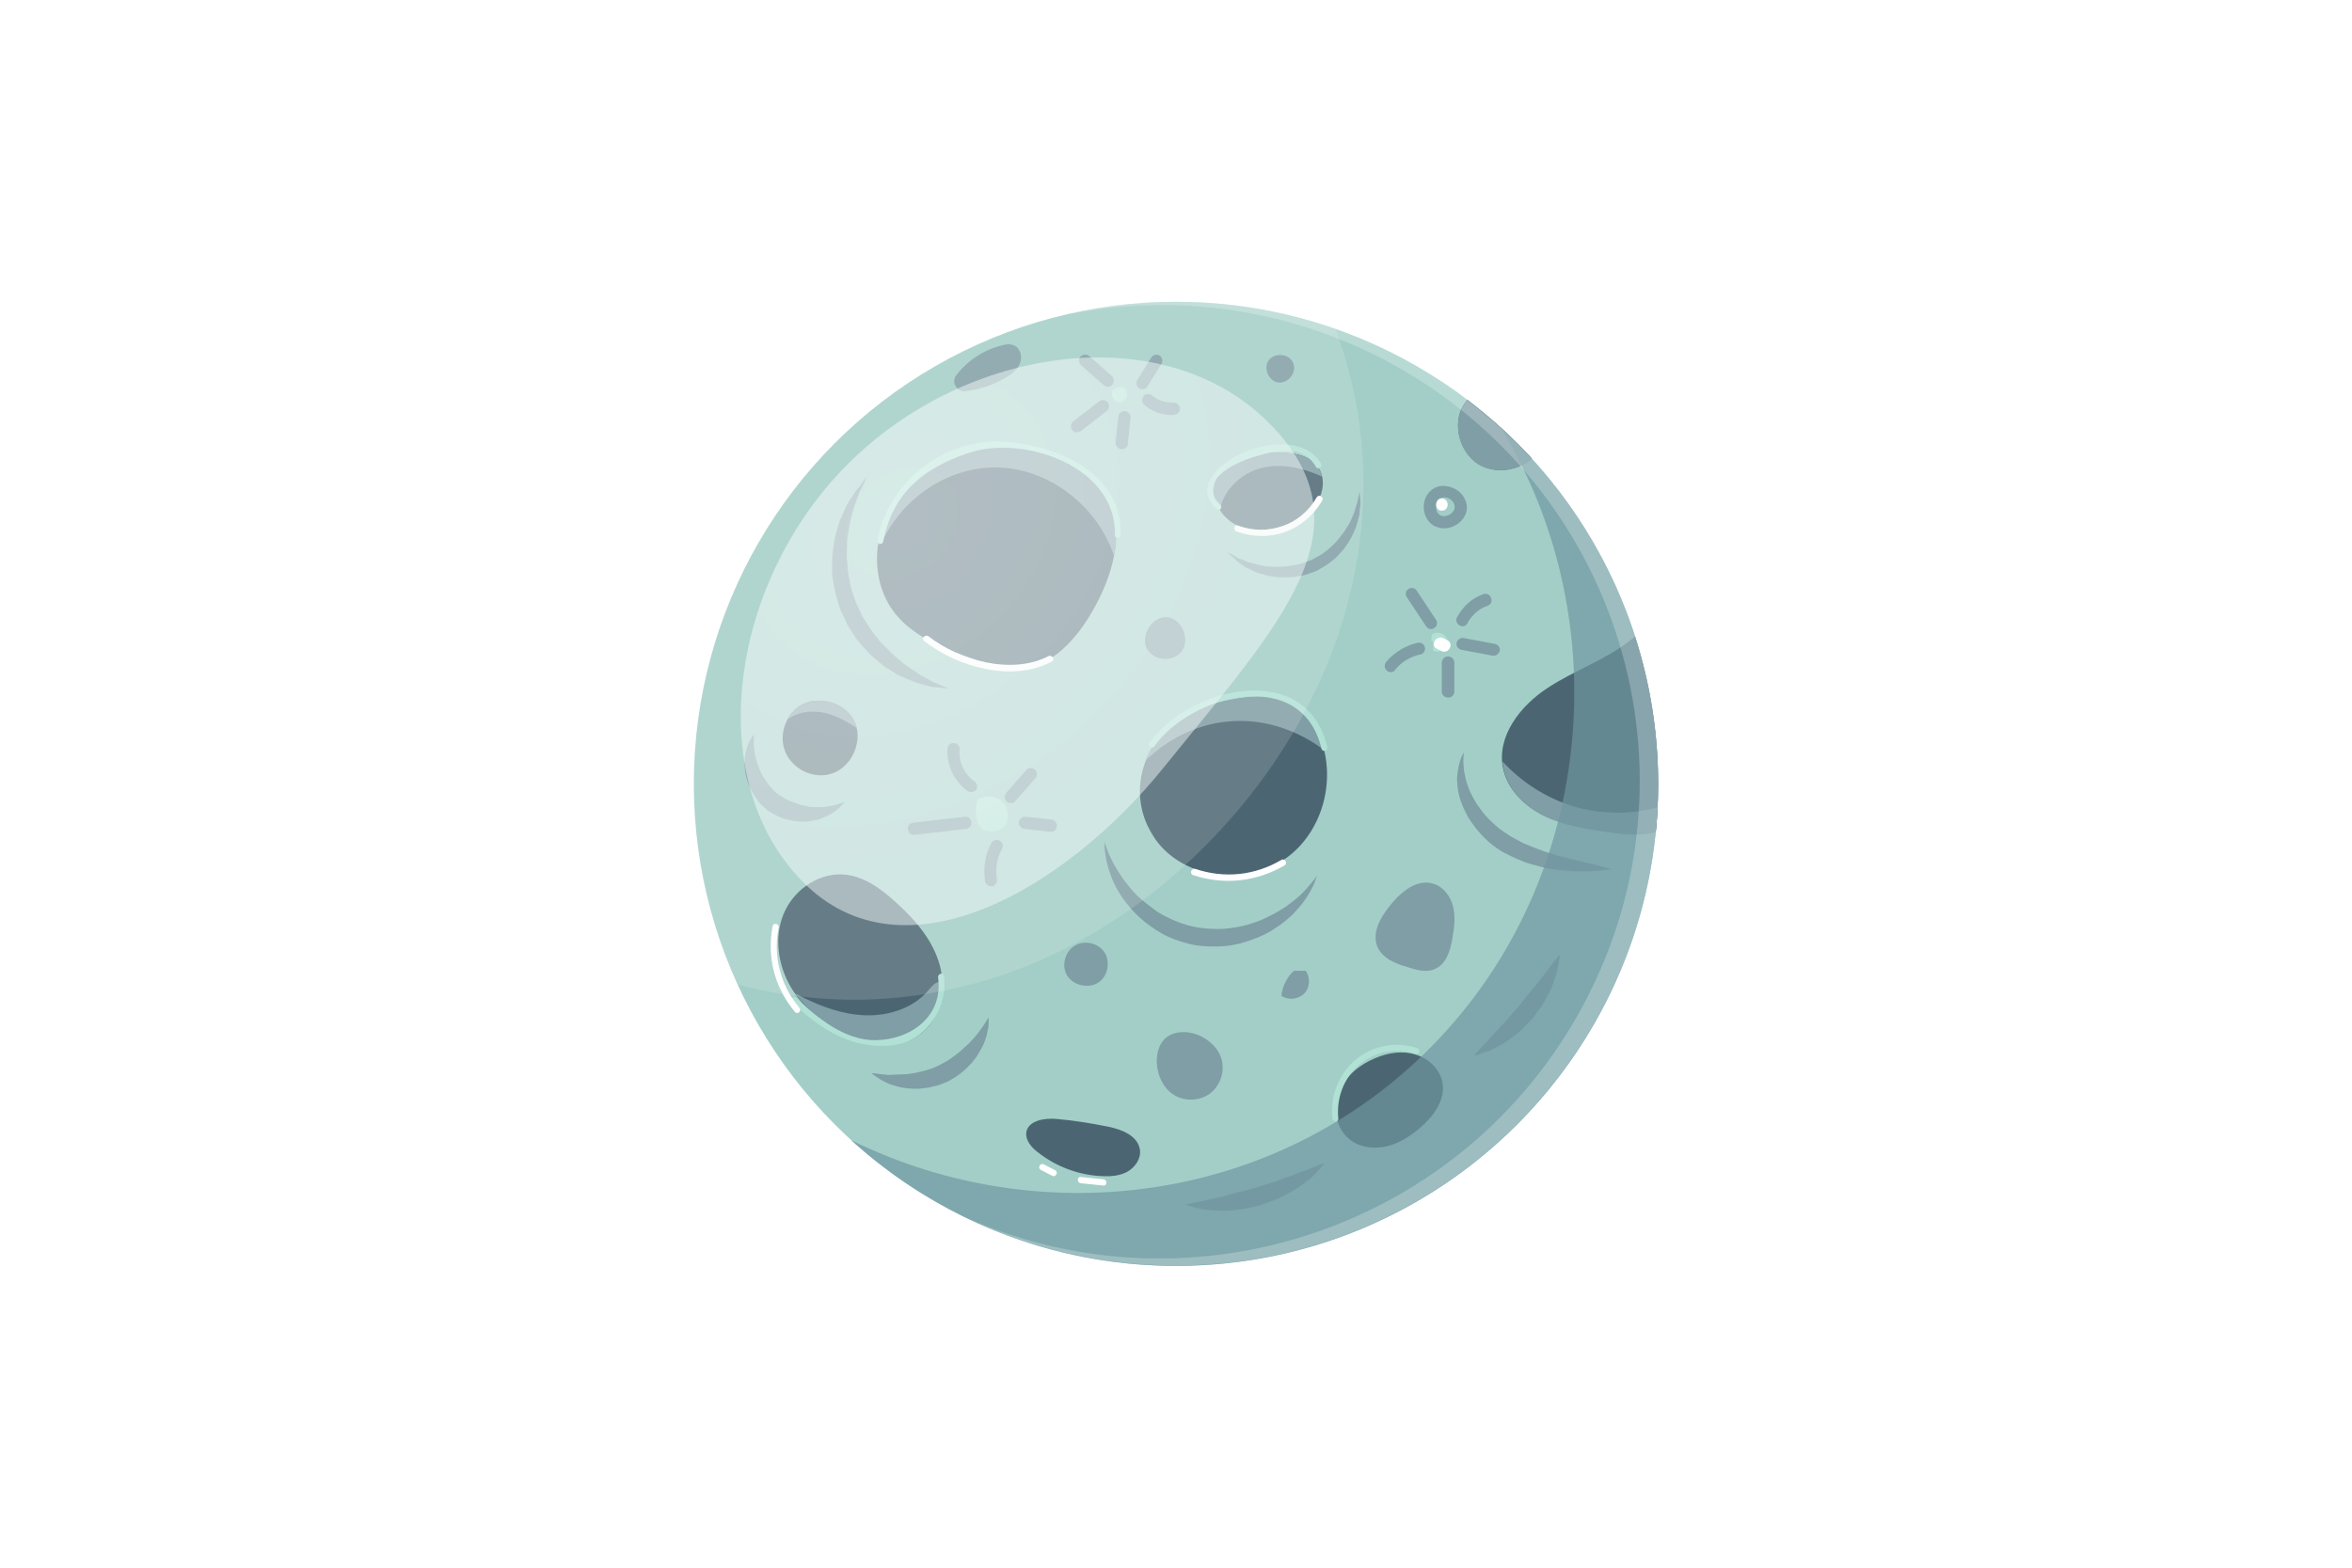 <?xml version="1.0" encoding="utf-8"?>
<!-- Generator: Adobe Illustrator 27.8.0, SVG Export Plug-In . SVG Version: 6.00 Build 0)  -->
<svg version="1.1" id="Layer_3" xmlns="http://www.w3.org/2000/svg" xmlns:xlink="http://www.w3.org/1999/xlink" x="0px" y="0px"
	 viewBox="0 0 600 400" style="enable-background:new 0 0 600 400;" xml:space="preserve">
<style type="text/css">
	.st0{fill:#A2CEC7;}
	.st1{fill:#4B6672;}
	.st2{fill:#809EA5;}
	.st3{fill:#B1E0D5;}
	.st4{fill:#FFFFFF;}
	.st5{opacity:0.69;fill:#6E97A1;enable-background:new    ;}
	.st6{opacity:0.15;fill:#FFFFFF;enable-background:new    ;}
	.st7{filter:url(#Adobe_OpacityMaskFilter);}
	.st8{clip-path:url(#SVGID_00000000200952252748599340000010988190873029417652_);}
	
		.st9{clip-path:url(#SVGID_00000035516877717713379400000005003268471432082611_);fill:url(#SVGID_00000153689968584162319070000015746203501026204801_);}
	.st10{mask:url(#SVGID_1_);fill:url(#SVGID_00000062194359667609402380000004839383047125677970_);}
	.st11{opacity:0.49;fill:url(#SVGID_00000098201242117044890590000003454258950005780376_);enable-background:new    ;}
	.st12{opacity:0.24;fill:#FFFFFF;enable-background:new    ;}
</style>
<g>
	<circle class="st0" cx="300" cy="200" r="123"/>
	<path class="st1" d="M263.9,115c-11.7-2.3-24.7,0.5-32.9,9.1s-10,23.3-2.6,32.5c5.1,6.3,13.2,9.2,20.9,11.9c3.5,1.2,7,2.4,10.6,2.2
		c8.3-0.4,14.7-7.6,18.8-14.8c5.1-8.8,8.5-20.1,3.6-29C278.8,120.2,271.4,116.5,263.9,115z"/>
	<path class="st1" d="M325.2,115.5c-3.1,0.1-6.3,0.3-9.2,1.6c-2.9,1.2-5.4,3.6-6.1,6.6c-1,4.3,2.1,8.9,6.2,10.6
		c4.1,1.7,8.9,0.9,13-0.8c2.8-1.2,5.4-3,7-5.5c1.6-2.6,1.9-6.1,0.3-8.6C334,115.8,329.3,115.4,325.2,115.5z"/>
	<path class="st1" d="M318.1,178c-3.7,0.4-7.4,1.2-10.9,2.3c-12.8,4-20.1,18.1-14.5,30.3c1,2.1,2.2,4,3.8,5.7
		c8,8.4,22.4,9.4,31.8,2.5c9.4-6.9,12.8-20.6,8.2-31.2c-1.3-3.1-3.4-6.1-6.3-7.9C326.6,177.6,322.2,177.6,318.1,178z"/>
	<path class="st2" d="M292.8,165.9c1.8,2.6,5.9,3,8.2,0.8c2.9-2.8,0.8-8.8-3.2-9.2S290.6,162.5,292.8,165.9z"/>
	<path class="st1" d="M203.9,180.2c-3.7,2.5-5.3,7.7-3.5,11.8s6.6,6.6,11,5.6c5.5-1.2,8.9-8,6.7-13.2
		C215.9,179.3,208.6,177.1,203.9,180.2z"/>
	<path class="st1" d="M234,264.4c5.7-3.6,7.5-11.4,5.8-17.9s-6.3-11.8-11.3-16.3c-3.6-3.3-7.8-6.4-12.6-7
		c-6.4-0.8-12.8,3.3-15.6,9.1s-2.1,12.9,0.9,18.6c3,5.7,8.2,10,14,12.8C221.1,266.6,228.5,267.9,234,264.4z"/>
	<path class="st1" d="M282.8,287.5c-4.4-0.9-8.8-1.6-13.2-2c-3.1-0.3-7.4,0.4-7.8,3.5c-0.2,1.9,1.2,3.6,2.7,4.8
		c4.7,3.8,10.7,6.1,16.8,6.3c2.2,0.1,4.5-0.1,6.4-1.2c1.9-1.1,3.4-3.3,3.1-5.5C290.3,289.8,286.2,288.2,282.8,287.5z"/>
	<path class="st2" d="M351.4,241.6c1.3,3,4.7,4.3,7.8,5.2c2.2,0.7,4.6,1.4,6.7,0.5c3-1.2,4.1-4.7,4.6-7.9c0.5-2.7,0.8-5.4,0.2-8
		c-0.6-2.6-2.4-5.1-5-5.9c-4.3-1.4-8.5,2.2-11.3,5.8C352.1,234.2,349.9,238.1,351.4,241.6z"/>
	<path class="st2" d="M281.6,214.4c0,0,0.1,0.3,0.3,0.8c0.2,0.5,0.4,1.3,0.8,2.2c0.3,0.9,0.9,2,1.5,3.2c0.7,1.2,1.5,2.5,2.4,3.8
		c1,1.3,2.1,2.7,3.4,4s2.9,2.5,4.5,3.7c1.6,1.2,3.5,2.1,5.4,2.9c1.9,0.8,3.9,1.4,6,1.7c2.2,0.3,4.1,0.4,6.2,0.3c2.1-0.2,4.1-0.5,6-1
		c1.9-0.6,3.8-1.2,5.4-2.1c1.7-0.8,3.2-1.7,4.6-2.6c1.3-1,2.5-1.9,3.5-2.8c1-1,1.8-1.8,2.4-2.6c0.7-0.7,1.1-1.4,1.5-1.8
		c0.3-0.4,0.5-0.7,0.5-0.7s-0.1,0.3-0.3,0.8s-0.4,1.3-0.9,2.2c-0.4,0.9-1.1,2-1.9,3.2c-0.4,0.6-0.9,1.2-1.4,1.8s-1.1,1.2-1.7,1.9
		c-1.3,1.2-2.8,2.5-4.6,3.6c-1.7,1.2-3.7,2.1-5.9,2.9c-2.2,0.8-4.5,1.4-6.9,1.6c-2.4,0.2-5.1,0.1-7.4-0.2c-2.5-0.5-4.8-1.2-7-2.2
		s-4.2-2.4-6-3.8c-1.8-1.5-3.3-3-4.6-4.7c-1.3-1.6-2.3-3.3-3.1-4.9c-0.4-0.8-0.7-1.6-1-2.4c-0.3-0.8-0.5-1.5-0.7-2.2
		c-0.4-1.4-0.6-2.6-0.7-3.7c-0.2-1-0.1-1.8-0.1-2.4C281.6,214.7,281.6,214.4,281.6,214.4z"/>
	<path class="st2" d="M222.3,273.8c0,0,0.6,0,1.7,0.2c0.5,0.1,1.2,0.1,1.9,0.2s1.4,0.1,2.3,0c0.8,0,1.7-0.1,2.7-0.1
		c0.9,0,1.9-0.3,2.9-0.4c1-0.3,2-0.4,3-0.8c1-0.2,2.1-0.8,2.8-1.1c1-0.6,2.2-1.1,2.9-1.7c0.8-0.5,1.6-1.2,2.4-1.8
		c0.7-0.7,1.5-1.3,2.2-2c0.6-0.7,1.3-1.3,1.8-2c0.6-0.6,1-1.3,1.4-1.8c0.4-0.6,0.8-1.1,1-1.5c0.5-0.9,0.9-1.4,0.9-1.4s0,0.6,0,1.7
		c0,0.6-0.1,1.2-0.3,1.9c-0.1,0.8-0.4,1.6-0.7,2.5s-0.8,1.8-1.4,2.8c-0.5,1-1.3,1.9-2,2.8c-0.9,0.9-1.7,1.8-2.8,2.6
		c-1.1,0.9-2.1,1.4-3.1,2c-1.5,0.6-2.5,1.1-3.8,1.3c-1.2,0.4-2.5,0.4-3.7,0.6c-1.2,0-2.4,0-3.5-0.2c-1.1-0.1-2.1-0.4-3-0.7
		c-0.9-0.2-1.7-0.6-2.4-1c-0.7-0.3-1.3-0.7-1.7-1C222.8,274.3,222.3,273.8,222.3,273.8z"/>
	<path class="st2" d="M192.3,187.4c0,0,0,0.6,0,1.7c-0.1,0.5,0,1.2,0.1,1.9c0,0.3,0.1,0.7,0.1,1.1c0.1,0.4,0.2,0.8,0.3,1.2
		c0.1,0.8,0.5,1.7,0.8,2.6c0.1,0.4,0.3,0.9,0.6,1.3c0.2,0.4,0.4,0.9,0.7,1.3c0.6,0.8,1,1.7,1.8,2.4c0.3,0.4,0.6,0.8,1,1.1l0.6,0.5
		l0.3,0.2l0.1,0.1l0.1,0.1l0,0c-0.1,0,0.2,0.1-0.1-0.1c1,0.6,2.1,1.4,2.9,1.6c0.8,0.4,1.8,0.6,2.7,1c0.5,0.1,1,0.1,1.4,0.3
		c0.5,0.1,0.9,0.2,1.4,0.2c0.9,0,1.8,0.1,2.7,0c0.9,0,1.6-0.2,2.3-0.3s1.3-0.2,1.8-0.5c1-0.3,1.6-0.5,1.6-0.5s-0.4,0.5-1.2,1.3
		c-0.4,0.4-0.9,0.9-1.6,1.3c-0.3,0.2-0.7,0.5-1.1,0.7c-0.4,0.2-0.8,0.4-1.3,0.6c-0.5,0.2-0.9,0.4-1.5,0.6c-0.5,0.1-1.1,0.2-1.6,0.3
		c-1.1,0.3-2.4,0.2-3.7,0.2c-1.3-0.2-2.6-0.3-4-0.9c-1.5-0.5-2.4-1.2-3.5-1.8l-0.2-0.1l0,0l0,0l-0.1-0.1l-0.2-0.2l-0.4-0.4l-0.8-0.7
		c-0.6-0.4-0.9-1-1.3-1.6c-0.9-1.1-1.4-2.3-2-3.5c-0.4-1.2-0.8-2.4-0.9-3.6c-0.1-0.6-0.1-1.1-0.2-1.7c0-0.5,0.1-1.1,0.1-1.6
		c0.1-0.5,0.1-1,0.2-1.4c0.1-0.4,0.3-0.9,0.4-1.3c0.2-0.8,0.5-1.4,0.8-1.9C191.9,187.9,192.3,187.4,192.3,187.4z"/>
	<path class="st2" d="M221.2,121.6c0,0-0.5,1-1.3,2.7c-0.2,0.4-0.5,0.9-0.7,1.4s-0.4,1.1-0.6,1.7c-0.2,0.6-0.5,1.2-0.7,1.9
		s-0.4,1.4-0.6,2.2c-0.2,0.8-0.4,1.5-0.6,2.4c-0.1,0.8-0.2,1.7-0.4,2.6c-0.2,0.9-0.2,1.8-0.2,2.7s-0.1,1.9-0.1,2.8
		c0.2,1.9,0.2,3.9,0.7,5.8c0.2,2,1,3.9,1.6,5.8l1.3,2.8c0.4,1.1,1,1.8,1.5,2.6c0.9,1.6,2.2,3.2,3.4,4.7c0.6,0.7,1.3,1.3,2,2
		c0.6,0.7,1.3,1.3,2,1.9c0.7,0.6,1.3,1.1,2,1.7c0.6,0.5,1.4,0.9,2,1.4c0.7,0.4,1.3,0.9,1.9,1.3c0.6,0.3,1.2,0.7,1.8,1
		s1.1,0.6,1.6,0.9c0.5,0.3,1,0.4,1.4,0.6c1.7,0.7,2.8,1.2,2.8,1.2s-1.1-0.1-3-0.3c-0.5-0.1-1-0.1-1.6-0.2c-0.6-0.1-1.2-0.3-1.8-0.5
		c-0.7-0.2-1.4-0.4-2.1-0.6c-0.7-0.3-1.4-0.6-2.2-0.9c-0.8-0.4-1.6-0.7-2.4-1.1c-0.8-0.5-1.6-1-2.4-1.5c-0.9-0.5-1.6-1.1-2.4-1.8
		c-0.8-0.7-1.6-1.3-2.4-2.1c-1.4-1.6-3-3.1-4.2-5.2c-0.6-1-1.4-2-1.7-3l-1.5-3.1c-0.6-2.2-1.4-4.4-1.7-6.7c-0.5-2.2-0.3-4.5-0.3-6.6
		c0.1-1.1,0.2-2.1,0.4-3.1c0.1-1,0.3-2,0.6-3c0.3-0.9,0.5-1.9,0.8-2.7c0.3-0.9,0.7-1.7,1-2.4c0.4-0.8,0.6-1.5,1-2.2s0.8-1.3,1.2-1.9
		s0.7-1.1,1.1-1.6c0.3-0.5,0.7-0.8,1-1.2C220.5,122.4,221.2,121.6,221.2,121.6z"/>
	<path class="st2" d="M313.2,140.9c0,0,0.7,0.3,1.8,1c0.5,0.4,1.3,0.7,2.1,1c0.4,0.2,0.8,0.3,1.2,0.5c0.5,0.1,1,0.3,1.5,0.4
		c1,0.3,2.1,0.5,3.3,0.7c0.6,0.1,1.2,0.1,1.8,0.1c0.6,0,1.3,0.1,1.9,0c1.3-0.1,2.6-0.2,3.9-0.5c1.3-0.2,2.5-0.8,3.8-1.2
		c1-0.6,2.6-1.3,3.5-2.1c1-0.7,2-1.7,2.9-2.6c0.4-0.5,0.8-1,1.2-1.5c0.4-0.5,0.8-0.9,1.1-1.5c0.6-1,1.3-2,1.6-2.9
		c0.2-0.5,0.4-0.9,0.6-1.4s0.3-0.9,0.4-1.3c0.3-0.8,0.5-1.6,0.6-2.2c0.3-1.3,0.4-2,0.4-2s0.1,0.7,0.2,2c0.1,0.7,0.1,1.5-0.1,2.4
		c0,0.5-0.1,1-0.1,1.5c-0.1,0.5-0.3,1-0.4,1.6c-0.2,0.5-0.3,1.1-0.5,1.7c-0.3,0.6-0.5,1.2-0.8,1.8c-0.5,1.2-1.4,2.4-2.2,3.6
		c-1,1.1-1.9,2.3-3.2,3.2c-1.3,1.1-2.4,1.6-3.9,2.5c-1.5,0.5-3,1.2-4.5,1.3c-1.5,0.4-3,0.3-4.5,0.3c-0.7,0-1.4-0.1-2.1-0.2
		c-0.7-0.1-1.4-0.2-2-0.4c-0.6-0.2-1.3-0.4-1.8-0.5c-0.6-0.2-1.1-0.5-1.6-0.7c-0.5-0.3-1-0.5-1.5-0.7c-0.4-0.3-0.8-0.6-1.2-0.9
		c-0.8-0.5-1.4-1-1.8-1.5C313.6,141.4,313.2,140.9,313.2,140.9z"/>
	<path class="st2" d="M373.5,191.8c0,0,0,0.2-0.1,0.6c0,0.4-0.1,1-0.1,1.8c0,0.7,0.1,1.6,0.2,2.6c0.2,1,0.4,2.1,0.8,3.3
		c0.4,1.2,0.9,2.4,1.6,3.6c0.6,1.2,1.5,2.4,2.4,3.6c0.9,1.2,2.1,2.3,3.2,3.3c1.1,1,2.6,2,3.7,2.7c1.5,0.8,3.1,1.8,4.5,2.3
		c1.4,0.6,3,1.2,4.4,1.7c1.5,0.4,3,1,4.4,1.3c1.4,0.4,2.8,0.7,4,1c2.5,0.6,4.7,1.1,6.2,1.5s2.4,0.7,2.4,0.7s-0.9,0.1-2.4,0.3
		c-1.5,0.1-3.8,0.3-6.4,0.2c-1.3,0-2.8-0.1-4.3-0.3c-1.5-0.1-3.2-0.4-4.8-0.8c-1.7-0.5-3.4-0.8-5.1-1.6c-1.9-0.7-3.3-1.5-4.9-2.3
		c-1.8-1.1-3.2-2.2-4.6-3.6c-1.3-1.3-2.5-2.8-3.5-4.3s-1.7-3-2.3-4.6c-0.6-1.5-0.9-3.1-1-4.4c-0.1-0.7-0.1-1.4-0.1-2
		c0.1-0.6,0.1-1.2,0.2-1.8c0.2-1.1,0.4-2.1,0.7-2.8c0.2-0.8,0.6-1.3,0.8-1.7C373.4,192,373.5,191.8,373.5,191.8z"/>
	<path class="st2" d="M255.7,88.1c-4.7,1.1-8.9,3.9-11.8,7.7c-1.3,1.7,0.2,4.3,2.4,4c3.6-0.4,7.1-1.6,10.2-3.4
		c1.5-0.9,3.1-2.1,3.7-3.7c0.7-1.7,0.1-3.9-1.6-4.6C257.7,87.7,256.6,87.8,255.7,88.1z"/>
	<path class="st2" d="M272.1,248.7c1.5,2.7,5.5,3.7,8.1,2c2.6-1.7,3.2-5.8,1.2-8.2c-1.8-2.1-5.2-2.6-7.4-1.1
		C271.7,242.9,270.8,246.3,272.1,248.7z"/>
	<path class="st2" d="M368.4,134.8c-1,0-1.9-0.3-2.7-0.7c-1.6-1-2.5-2.8-2.5-4.8s1-3.8,2.6-4.7c2-1.2,5-0.6,6.8,1.2
		c1,1,1.6,2.4,1.6,3.7C374.2,132.5,371.2,134.8,368.4,134.8z M368.4,126.9c-0.4,0-0.7,0.1-1,0.2c-0.8,0.4-1.1,1.4-1.1,2.1
		s0.2,1.7,1,2.2c0.3,0.2,0.6,0.3,1,0.3c1.3,0,2.8-1,2.8-2.4c0-0.7-0.4-1.3-0.7-1.5C370,127.2,369.1,126.9,368.4,126.9z"/>
	<g>
		<path class="st1" d="M417.1,162.4c-0.3,0.3-0.7,0.6-1,0.8c-6.4,5.2-14.5,7.8-21.4,12.4c-6.9,4.5-12.9,12.3-11.3,20.3
			c1.1,5.5,5.5,9.8,10.5,12.2s10.6,3.3,16.1,4.1c4.1,0.6,8.5,1.1,12.4,0c0.4-4,0.6-8.1,0.6-12.2C423,186.9,420.9,174.3,417.1,162.4z
			"/>
		<path class="st1" d="M377.1,118.3c4.2,2.7,10,1.9,13.7-1.3c-5-5.5-10.6-10.5-16.5-15c-0.6,0.8-1.2,1.6-1.6,2.6
			C370.8,109.4,372.7,115.5,377.1,118.3z"/>
	</g>
	<path class="st2" d="M346.7,273.1c-3.2,0.8-3.7,6.2-0.7,7.6s6.8-2.6,5.3-5.5c-1.2-2-4.6-2.2-5.9-0.2L346.7,273.1z"/>
	<path class="st2" d="M302.4,307.4c0,0,0.6-0.2,1.6-0.4c1-0.3,2.6-0.4,4.3-0.9c0.9-0.2,1.8-0.4,2.7-0.6c1-0.1,2-0.5,3-0.8
		s2.1-0.5,3.2-0.8c1.1-0.3,2.2-0.6,3.3-0.9c1.1-0.4,2.2-0.7,3.2-1c1.1-0.3,2.1-0.7,3.1-1.1s2-0.6,2.9-1c0.9-0.4,1.8-0.7,2.6-1
		c1.7-0.6,3-1.2,4-1.6s1.6-0.5,1.6-0.5s-0.4,0.5-1.1,1.3c-0.4,0.4-0.8,0.9-1.3,1.4c-0.5,0.6-1.1,1.2-1.9,1.7
		c-0.7,0.6-1.5,1.2-2.4,1.8c-0.9,0.6-1.9,1.1-2.9,1.7c-1,0.5-2.1,1.1-3.2,1.5c-1.1,0.4-2.3,0.9-3.5,1.3c-1.2,0.3-2.4,0.6-3.6,0.8
		c-1.2,0.3-2.4,0.4-3.5,0.5c-1.2,0.1-2.3,0.2-3.3,0.1c-1.1,0-2.1-0.1-3-0.2c-0.9,0-1.7-0.2-2.5-0.4c-0.7-0.1-1.4-0.3-1.9-0.5
		C303,307.6,302.4,307.4,302.4,307.4z"/>
	<path class="st2" d="M376.1,269.3c0,0,0.3-0.5,1-1.2c0.6-0.7,1.7-1.7,2.7-2.9c0.5-0.6,1.1-1.2,1.7-1.8c0.6-0.6,1.2-1.4,1.9-2.1
		c0.6-0.7,1.4-1.4,2-2.2c0.6-0.8,1.3-1.5,2-2.3c0.6-0.8,1.3-1.6,1.9-2.4c0.7-0.8,1.2-1.6,1.9-2.3c0.6-0.8,1.3-1.5,1.8-2.2
		s1-1.4,1.5-2c1-1.2,1.7-2.4,2.4-3.1c0.6-0.8,1-1.2,1-1.2s0,0.6-0.2,1.5c-0.1,0.5-0.1,1.1-0.3,1.8c-0.1,0.7-0.3,1.4-0.6,2.2
		s-0.5,1.7-0.9,2.6c-0.3,0.9-0.8,1.8-1.3,2.7s-1,1.9-1.7,2.8c-0.6,0.9-1.3,1.8-2,2.7c-0.8,0.8-1.5,1.6-2.3,2.4s-1.6,1.5-2.5,2.1
		c-0.8,0.6-1.6,1.3-2.5,1.8c-0.8,0.5-1.7,0.9-2.4,1.3c-0.7,0.4-1.4,0.7-2.1,0.9c-0.6,0.2-1.2,0.4-1.7,0.6
		C376.7,269.2,376.1,269.3,376.1,269.3z"/>
	<path class="st2" d="M247.7,202.1c-0.3,0-0.6-0.1-0.9-0.3c-3.4-2.4-5.4-6.7-5.1-10.8c0.1-0.9,0.8-1.5,1.7-1.4s1.5,0.8,1.4,1.7
		c-0.3,3.1,1.2,6.3,3.8,8.1c0.7,0.5,0.9,1.5,0.4,2.2C248.7,201.8,248.2,202.1,247.7,202.1z"/>
	<path class="st2" d="M365.1,160.5c-0.5,0-1-0.2-1.3-0.7l-4.9-7.4c-0.5-0.7-0.3-1.7,0.4-2.1c0.7-0.5,1.7-0.3,2.1,0.4l4.9,7.4
		c0.5,0.7,0.3,1.7-0.4,2.1C365.7,160.4,365.4,160.5,365.1,160.5z"/>
	<path class="st2" d="M252.8,226.1c-0.7,0-1.4-0.5-1.5-1.3c-0.5-3.3,0-6.8,1.6-9.7c0.4-0.7,1.3-1,2.1-0.6s1,1.3,0.6,2.1
		c-1.3,2.4-1.7,5.1-1.3,7.8c0.1,0.8-0.4,1.6-1.3,1.8C253,226.1,252.9,226.1,252.8,226.1z"/>
	<path class="st2" d="M373.1,159.8c-0.2,0-0.5-0.1-0.7-0.2c-0.8-0.4-1.1-1.3-0.7-2.1c1.4-2.7,3.8-4.9,6.7-5.9c0.8-0.3,1.7,0.1,2,1
		c0.3,0.8-0.1,1.7-1,2c-2.1,0.7-3.9,2.3-5,4.3C374.2,159.5,373.6,159.8,373.1,159.8z"/>
	<path class="st2" d="M233.1,213c-0.8,0-1.4-0.6-1.5-1.4c-0.1-0.9,0.5-1.6,1.4-1.7l13.1-1.5c0.9-0.1,1.6,0.5,1.7,1.4
		c0.1,0.9-0.5,1.6-1.4,1.7l-13.1,1.5C233.2,213,233.2,213,233.1,213z"/>
	<path class="st2" d="M257.8,204.9c-0.4,0-0.7-0.1-1-0.4c-0.6-0.6-0.7-1.5-0.1-2.2l5.1-5.8c0.6-0.6,1.5-0.7,2.2-0.1
		c0.6,0.6,0.7,1.5,0.1,2.2l-5.1,5.8C258.7,204.8,258.3,204.9,257.8,204.9z"/>
	<path class="st2" d="M268.1,212.2c-0.1,0-0.1,0-0.2,0l-6.6-0.7c-0.8-0.1-1.5-0.9-1.4-1.7c0.1-0.8,0.9-1.5,1.7-1.4l6.6,0.7
		c0.9,0.1,1.5,0.9,1.4,1.7C269.6,211.6,268.9,212.2,268.1,212.2z"/>
	<path class="st2" d="M354.8,171.5c-0.4,0-0.7-0.1-1-0.4c-0.7-0.6-0.7-1.5-0.2-2.2c2.1-2.5,5-4.2,8.1-4.9c0.8-0.2,1.7,0.4,1.8,1.2
		c0.2,0.8-0.4,1.7-1.2,1.8c-2.5,0.5-4.8,1.9-6.4,3.9C355.7,171.3,355.3,171.5,354.8,171.5z"/>
	<path class="st2" d="M282.6,98.7c-0.4,0-0.7-0.1-1-0.4l-5.8-5.1c-0.6-0.6-0.7-1.5-0.2-2.2c0.6-0.6,1.5-0.7,2.2-0.2l5.8,5.1
		c0.6,0.6,0.7,1.5,0.2,2.2C283.5,98.5,283.1,98.7,282.6,98.7z"/>
	<path class="st2" d="M369.4,178c-0.9,0-1.6-0.7-1.6-1.6v-7.3c0-0.9,0.7-1.6,1.6-1.6c0.9,0,1.6,0.7,1.6,1.6v7.3
		C371,177.4,370.3,178,369.4,178z"/>
	<path class="st2" d="M291.4,99.3c-0.3,0-0.6-0.1-0.8-0.2c-0.7-0.5-0.9-1.4-0.5-2.1l3.6-5.8c0.5-0.7,1.4-0.9,2.1-0.5
		c0.7,0.5,0.9,1.4,0.5,2.1l-3.6,5.8C292.5,99.1,292,99.3,291.4,99.3z"/>
	<path class="st2" d="M381.1,167.3c-0.1,0-0.2,0-0.3,0l-8-1.5c-0.8-0.2-1.4-1-1.2-1.8c0.2-0.8,1-1.4,1.8-1.2l8,1.5
		c0.8,0.2,1.4,1,1.2,1.8C382.4,166.7,381.8,167.3,381.1,167.3z"/>
	<path class="st2" d="M274.7,110.3c-0.5,0-0.9-0.2-1.2-0.6c-0.5-0.7-0.4-1.6,0.3-2.2l6.6-5.1c0.7-0.5,1.6-0.4,2.2,0.3
		c0.5,0.7,0.4,1.6-0.3,2.2l-6.6,5.1C275.3,110.2,275,110.3,274.7,110.3z"/>
	<path class="st2" d="M286.2,114.6c-0.1,0-0.1,0-0.2,0c-0.8-0.1-1.5-0.9-1.4-1.7l0.7-6.6c0.1-0.9,0.9-1.5,1.7-1.4s1.5,0.9,1.4,1.7
		l-0.7,6.6C287.7,114,287,114.6,286.2,114.6z"/>
	<path class="st2" d="M298.9,105.9c-2.5,0-5-0.9-7-2.6c-0.6-0.6-0.7-1.5-0.2-2.2c0.6-0.7,1.5-0.7,2.2-0.2c1.5,1.3,3.5,1.9,5.4,1.8
		c0.8,0,1.6,0.6,1.7,1.4c0.1,0.9-0.6,1.6-1.4,1.7C299.3,105.9,299.1,105.9,298.9,105.9z"/>
	<path class="st2" d="M263.9,115c-11.7-2.3-24.7,0.5-32.9,9.1c-3.8,4-6.2,9.3-7,14.8c0.2,0,0.5,0,0.7,0
		c5.5-12.4,18.5-20.8,31.9-19.5c12.5,1.2,23.7,10.6,27.6,22.5c1-5.2,0.7-10.4-1.8-15.1C278.8,120.2,271.4,116.5,263.9,115z"/>
	<path class="st2" d="M336.3,119.3c-2.3-3.4-7-3.9-11.1-3.8c-3.1,0.1-6.3,0.3-9.2,1.6c-2.9,1.2-5.4,3.6-6.1,6.6
		c-0.5,2.2,0,4.5,1.3,6.4c0.9-5.1,5.5-9.4,10.6-10.7c5.2-1.3,10.6,0,15.5,2.2C337,120.8,336.7,120,336.3,119.3z"/>
	<path class="st2" d="M336.5,187.6c-1.3-3.1-3.4-6.1-6.3-7.9c-3.6-2.1-8-2.2-12.1-1.8c-3.7,0.4-7.4,1.2-10.9,2.3
		c-7.1,2.2-12.5,7.6-15,13.9c6-5.9,14-9.7,22.4-10.1c8.3-0.5,16.6,2.4,23.2,7.4C337.5,190.2,337.1,188.9,336.5,187.6z"/>
	<path class="st2" d="M237,252.5c-4.3,5.2-11.6,7.2-18.4,6.4c-5.5-0.6-10.8-2.8-15.7-5.4c3.1,4.4,7.5,7.8,12.3,10.2
		c5.9,2.9,13.2,4.2,18.8,0.7c4.5-2.9,6.5-8.3,6.4-13.7c-0.2-0.1-0.5-0.1-0.8-0.1C238.5,250.6,237.7,251.7,237,252.5z"/>
	<path class="st2" d="M218.1,184.4c-2.2-5.2-9.5-7.3-14.2-4.2c-1.2,0.8-2.2,2-2.9,3.3c2.3-1.7,5.4-2.2,8.3-1.8
		c3.4,0.5,6.4,2.2,9.3,4.1C218.4,185.3,218.3,184.9,218.1,184.4z"/>
	<g>
		<path class="st2" d="M390.8,117.1c-5-5.5-10.6-10.5-16.5-15c-0.6,0.8-1.2,1.6-1.6,2.6c-2,4.8,0,10.9,4.4,13.8
			C381.3,121,387.1,120.2,390.8,117.1z"/>
		<path class="st2" d="M393.9,208.2c5,2.4,10.6,3.3,16.1,4.1c4.1,0.6,8.5,1.1,12.4,0c0.2-2.1,0.4-4.2,0.5-6.3
			c-7.1,1.9-14.6,1.8-21.6-0.3c-6.9-2.1-13.1-6.1-18-11.4c0,0.5,0.1,1.1,0.2,1.6C384.5,201.4,388.9,205.7,393.9,208.2z"/>
	</g>
	<path class="st2" d="M295.1,271.3c0.2,3.1,1.6,6.2,4.1,7.9c2.8,1.9,6.8,1.8,9.5-0.2c2.7-2.1,3.9-5.9,2.8-9.1
		c-0.9-2.7-3.2-4.7-5.8-5.8c-2.9-1.2-6.7-1.1-8.8,1.2C295.5,266.8,295,269.2,295.1,271.3z"/>
	<path class="st1" d="M350.8,270c-3.9,1.6-7.5,4.5-9.1,8.4c-1.7,3.9-1.1,8.9,2,11.8c2.6,2.5,6.5,3.1,10,2.3c3.5-0.8,6.5-2.9,9.2-5.3
		c3.1-2.8,5.8-6.8,5.1-10.9c-0.6-3.4-3.5-6.2-6.8-7.2C357.7,268,354.1,268.6,350.8,270z"/>
	<path class="st2" d="M326.9,254.1c1.8,1.2,4.3,0.9,5.8-0.6s1.6-4.1,0.4-5.8c-1,0-2,0-3,0C328.3,249.3,327.1,251.7,326.9,254.1z"/>
	<path class="st2" d="M329.8,92.4c-1.1-2.2-4.7-2.5-6.2-0.4c-1.4,2,0.1,5.3,2.5,5.6C328.8,97.9,331,94.8,329.8,92.4z"/>
	<path class="st3" d="M294.5,190.4c9.3-13.2,37.6-20.6,42.6,0.6c0.2,1,1.7,0.6,1.5-0.4c-5.3-22.4-35.1-15.5-45.4-1
		C292.6,190.4,294,191.2,294.5,190.4z"/>
	<path class="st3" d="M341.4,285.4c-1.1-11.1,8.7-19.9,19.7-16.5c1,0.3,1.4-1.2,0.4-1.5c-11.9-3.7-22.8,5.8-21.6,17.9
		C340,286.4,341.5,286.4,341.4,285.4z"/>
	<path class="st3" d="M202,255.7c7.5,7.1,15.7,12.4,26.4,10.9c8.2-1.2,13.5-9.8,12.4-17.6c-0.1-1-1.6-0.6-1.5,0.4
		c1.4,9.9-7,15.9-15.9,16c-7.9,0.1-14.9-5.7-20.3-10.8C202.3,253.9,201.2,255,202,255.7z"/>
	<path class="st3" d="M225.3,138.2c2.4-12.3,10.1-18.7,21.7-22.6c14.3-4.8,37.9,3.5,37.4,20.9c0,1,1.5,1,1.5,0
		c0.5-15.3-15.1-22.4-28.4-23.7c-16.1-1.6-30.6,9.6-33.7,25C223.6,138.7,225.1,139.2,225.3,138.2z"/>
	<path class="st3" d="M311.3,128.8c-6.3-6,3.7-10.7,8.2-12.1c5.6-1.7,12.6-3.7,16.2,2.4c0.5,0.9,1.8,0.1,1.3-0.8
		c-7.2-12.5-37.4,1.5-26.8,11.5C311,130.6,312.1,129.5,311.3,128.8z"/>
	<path class="st3" d="M249.3,204c-0.5,2.6-0.7,5.6,1.2,7.3c1.7,1.5,4.6,1,5.9-0.8c1.3-1.8,0.8-4.6-0.9-6.1
		C253.9,203,251.2,202.8,249.3,204z"/>
	<path class="st3" d="M283.7,100c0.4-1.3,2.5-1.8,3.4-0.7c0.9,1.1,0.3,3-1.1,3.3C284.6,102.9,283.2,101.3,283.7,100z"/>
	<path class="st3" d="M365.6,163.9c0,0.7,0,1.4,0,2.1c1.6,0.9,3.8-0.6,3.7-2.4c-0.2-1.8-2.7-2.8-4-1.7c-0.1,0.5-0.1,0.9-0.2,1.4
		L365.6,163.9z"/>
	<path class="st4" d="M235.7,163.5c8.5,6.7,22.5,10.7,32.6,5.3c0.9-0.5,0.1-1.8-0.8-1.4c-9.4,4.9-22.8,1.1-30.7-5.1
		C236.1,161.8,234.9,162.9,235.7,163.5z"/>
	<path class="st4" d="M304.4,223.3c7.9,2.6,16.1,1.7,23.3-2.5c0.9-0.5,0.1-1.9-0.8-1.4c-6.8,4-14.5,4.8-22,2.3
		C303.8,221.5,303.4,223,304.4,223.3z"/>
	<path class="st4" d="M366.5,165.5c0.4,0.2,0.8,0.4,1.2,0.6c1.8,0.9,3.3-1.8,1.6-2.7c-0.4-0.2-0.8-0.4-1.2-0.6
		C366.3,162,364.8,164.7,366.5,165.5z"/>
	<path class="st4" d="M367.8,130.3c2,0,2-3.1,0-3.1C365.9,127.2,365.9,130.3,367.8,130.3z"/>
	<path class="st4" d="M315.4,135.6c8.5,3.1,17.4-0.1,21.9-7.9c0.5-0.9-0.9-1.7-1.4-0.8c-4.2,7.2-12.3,10-20.1,7.2
		C314.9,133.7,314.5,135.2,315.4,135.6z"/>
	<path class="st4" d="M265.5,298.5c1,0.5,1.9,1,2.9,1.5c0.9,0.5,1.7-0.9,0.8-1.4c-1-0.5-1.9-1-2.9-1.5
		C265.4,296.6,264.6,298,265.5,298.5z"/>
	<path class="st4" d="M275.7,301.9c1.9,0.2,3.8,0.4,5.8,0.6c1,0.1,1-1.5,0-1.6c-1.9-0.2-3.8-0.4-5.8-0.6
		C274.7,300.2,274.7,301.8,275.7,301.9z"/>
	<path class="st4" d="M197.1,236.3c-1.5,8,0.5,15.7,5.7,21.9c0.7,0.8,1.8-0.3,1.1-1.1c-4.8-5.7-6.7-13-5.3-20.3
		C198.9,235.7,197.3,235.3,197.1,236.3z"/>
	<path class="st5" d="M217.1,290.9c21.9,19.9,51,32.1,82.9,32.1c67.9,0,123-55.1,123-123c0-36-15.5-68.4-40.2-90.9
		c28.9,46.9,25,112.4-15.3,155.5C328.1,306.8,266.4,315.2,217.1,290.9z"/>
	<path class="st6" d="M177,200c0,18.3,4,35.6,11.1,51.2c43.9,11.5,88.9-3,122.2-38.3c34.3-36.4,46.7-85.2,30.4-128.9
		c-12.7-4.5-26.4-7-40.7-7C232.1,77,177,132.1,177,200z"/>
	<g>
		<g>
			<defs>
				<filter id="Adobe_OpacityMaskFilter" filterUnits="userSpaceOnUse" x="189" y="91.2" width="146.3" height="144.9">
					<feColorMatrix  type="matrix" values="1 0 0 0 0  0 1 0 0 0  0 0 1 0 0  0 0 0 1 0"/>
				</filter>
			</defs>
			<mask maskUnits="userSpaceOnUse" x="189" y="91.2" width="146.3" height="144.9" id="SVGID_1_">
				<g class="st7">
					<g>
						<defs>
							<polygon id="SVGID_00000127734034495910712890000002900432867199750573_" points="1,1 2,1 1,2 							"/>
						</defs>
						<defs>
							<polygon id="SVGID_00000086691247699611660500000009081321889533571211_" points="-1,-1 -2,-1 -1,-2 							"/>
						</defs>
						<clipPath id="SVGID_00000101073174499023076450000006676795398594453680_">
							<use xlink:href="#SVGID_00000127734034495910712890000002900432867199750573_"  style="overflow:visible;"/>
						</clipPath>
						
							<clipPath id="SVGID_00000057860592173578035520000010959841969446416560_" style="clip-path:url(#SVGID_00000101073174499023076450000006676795398594453680_);">
							<use xlink:href="#SVGID_00000086691247699611660500000009081321889533571211_"  style="overflow:visible;"/>
						</clipPath>
						
							<radialGradient id="SVGID_00000032634502115298626980000007090313985855205810_" cx="-66.794" cy="668.519" r="133.375" gradientTransform="matrix(2.820000e-02 -0.885 -0.912 0.162 841.568 -34.002)" gradientUnits="userSpaceOnUse">
							<stop  offset="0" style="stop-color:#FFFFFF"/>
							<stop  offset="0.775" style="stop-color:#000000"/>
						</radialGradient>
						
							<path style="clip-path:url(#SVGID_00000057860592173578035520000010959841969446416560_);fill:url(#SVGID_00000032634502115298626980000007090313985855205810_);" d="
							M217.5,117.2c31-29.8,80.6-35.6,106.6-8.9s2.4,50.8-27.3,87.6c-24.4,30.3-66.2,55.6-92.2,28.9
							C178.6,198.2,186.5,147,217.5,117.2z"/>
					</g>
				</g>
			</mask>
			
				<radialGradient id="SVGID_00000137850117024777872810000011529396992036248725_" cx="-66.794" cy="668.519" r="133.375" gradientTransform="matrix(2.820000e-02 -0.885 -0.912 0.162 841.568 -34.002)" gradientUnits="userSpaceOnUse">
				<stop  offset="0" style="stop-color:#FFFFFF"/>
				<stop  offset="0.775" style="stop-color:#000000"/>
			</radialGradient>
			<path style="mask:url(#SVGID_1_);fill:url(#SVGID_00000137850117024777872810000011529396992036248725_);" d="M217.5,117.2
				c31-29.8,80.6-35.6,106.6-8.9s2.4,50.8-27.3,87.6c-24.4,30.3-66.2,55.6-92.2,28.9C178.6,198.2,186.5,147,217.5,117.2z"/>
		</g>
	</g>
	
		<radialGradient id="SVGID_00000103987280807725693270000009235160875324308366_" cx="-66.794" cy="668.519" r="133.375" gradientTransform="matrix(2.820000e-02 -0.885 -0.912 0.162 841.568 -34.002)" gradientUnits="userSpaceOnUse">
		<stop  offset="0" style="stop-color:#FFFFFF"/>
		<stop  offset="0.775" style="stop-color:#F3F9F7"/>
	</radialGradient>
	<path style="opacity:0.49;fill:url(#SVGID_00000103987280807725693270000009235160875324308366_);enable-background:new    ;" d="
		M217.5,117.2c31-29.8,80.6-35.6,106.6-8.9s2.4,50.8-27.3,87.6c-24.4,30.3-66.2,55.6-92.2,28.9C178.6,198.2,186.5,147,217.5,117.2z"
		/>
	<path class="st12" d="M246.9,310.9c16.1,7.7,34.1,12,53.1,12c67.9,0,123-55.1,123-123S367.9,77,300,77c-10.6,0-20.9,1.3-30.8,3.9
		c27.6-6.3,57.5-3.1,84.5,11.2c59.5,31.6,82,105.2,50.1,164.5C373.5,313.1,304.8,336.2,246.9,310.9z"/>
</g>
</svg>
